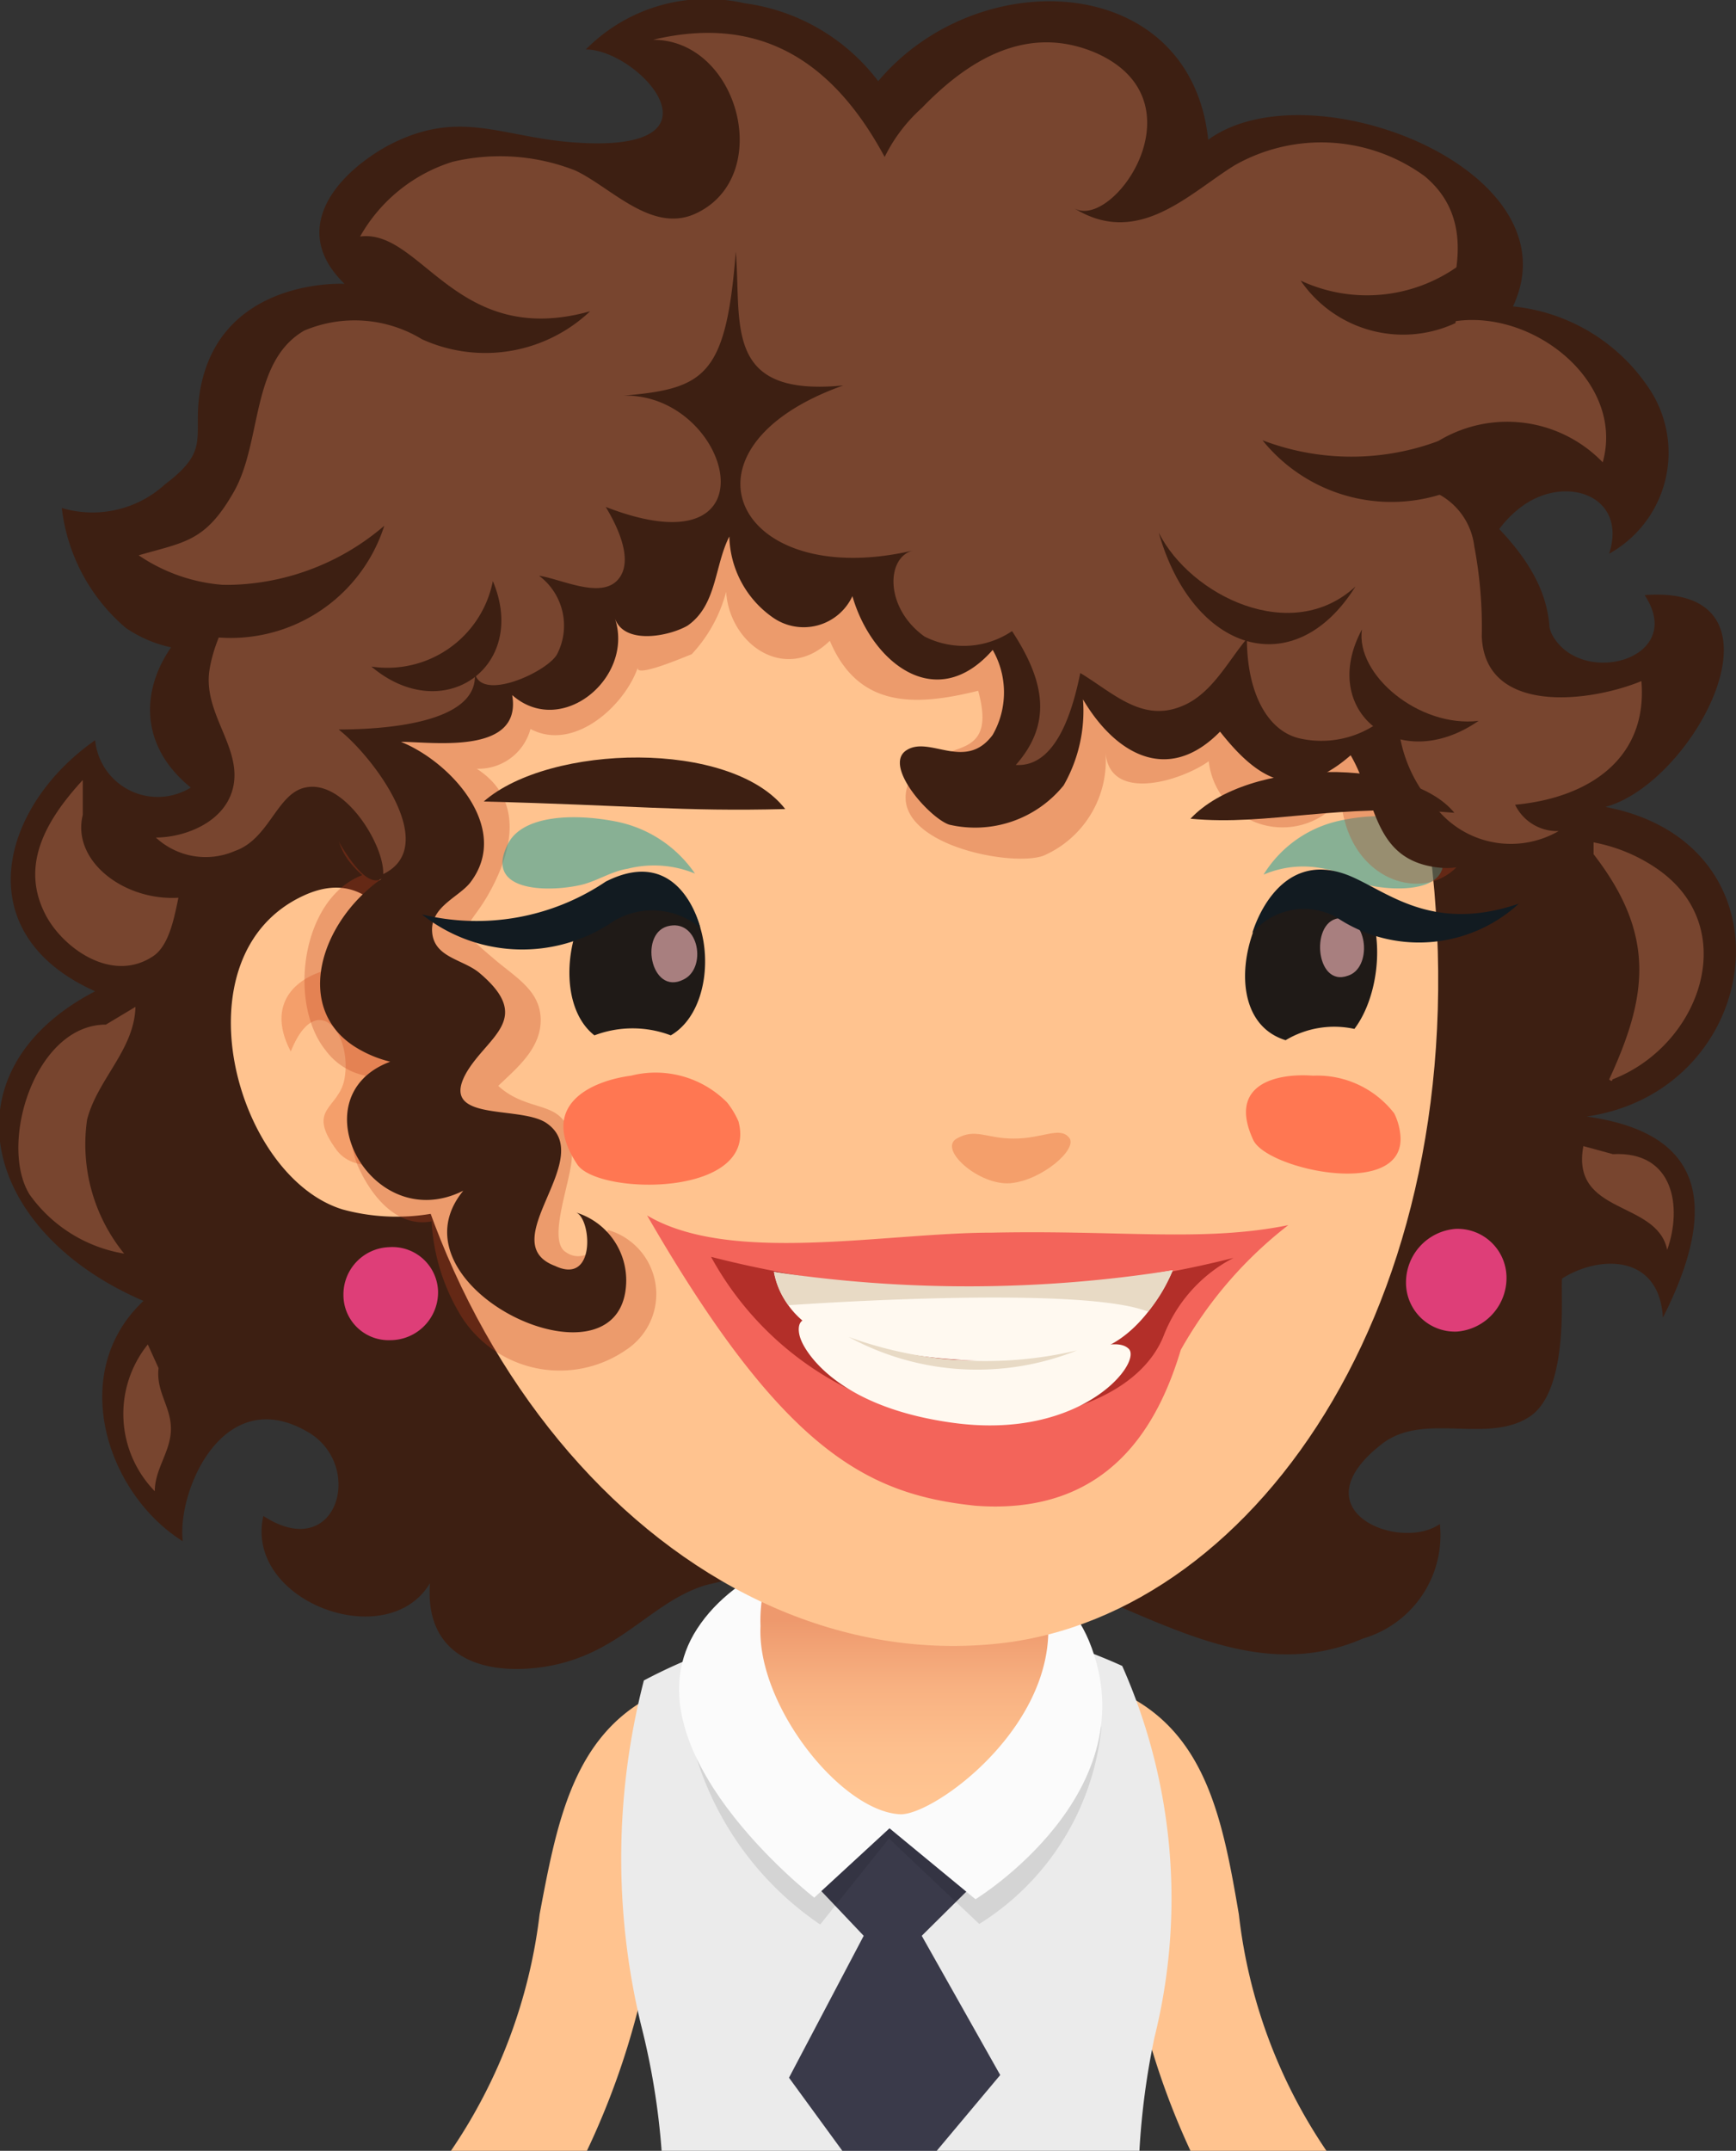 <svg id="레이어_1" data-name="레이어 1" xmlns="http://www.w3.org/2000/svg" xmlns:xlink="http://www.w3.org/1999/xlink" viewBox="0 0 32.3 40.01">
  <rect x="0" y="0" width="32.3" height="40.01" fill="#333333" stroke="none"/>
  <defs>
    <style>
      .cls-1 {
        fill: #ffc38f;
      }

      .cls-2 {
        fill: #ebebeb;
      }

      .cls-3 {
        fill: #3a3a4a;
      }

      .cls-4 {
        opacity: 0.1;
      }

      .cls-5 {
        fill: #fbfbfb;
      }

      .cls-6 {
        fill: url(#linear-gradient);
      }

      .cls-7 {
        fill: #3d1f12;
      }

      .cls-8 {
        fill: #de3e78;
      }

      .cls-9 {
        fill: #139e9b;
        opacity: 0.5;
      }

      .cls-10 {
        fill: #d94c18;
      }

      .cls-10, .cls-11 {
        opacity: 0.3;
      }

      .cls-11 {
        fill: #bf3c1b;
      }

      .cls-12 {
        fill: #78452f;
      }

      .cls-13 {
        fill: #ff7752;
      }

      .cls-14 {
        fill: #f04d4d;
        opacity: 0.8;
      }

      .cls-15 {
        fill: #b32f29;
      }

      .cls-16 {
        fill: #fff9f0;
      }

      .cls-17 {
        fill: #e8dac5;
      }

      .cls-18 {
        fill: #1f1a17;
      }

      .cls-19 {
        fill: #a87f7f;
      }

      .cls-20 {
        fill: #121b21;
      }
    </style>
    <linearGradient id="linear-gradient" x1="20.68" y1="30.12" x2="20.68" y2="33.5" gradientUnits="userSpaceOnUse">
      <stop offset="0" stop-color="#ee996d"/>
      <stop offset="0.02" stop-color="#ee9a6e"/>
      <stop offset="0.37" stop-color="#f8b181"/>
      <stop offset="0.71" stop-color="#fdbf8d"/>
      <stop offset="1" stop-color="#ffc491"/>
    </linearGradient>
  </defs>
  <title>1</title>
  <g>
    <path class="cls-1" d="M17,33.45l-1-1.92c-1.49.76-1.79,2.37-2.11,4.07A9.89,9.89,0,0,1,12.24,40h2.53A14.46,14.46,0,0,0,16,36C16.24,34.59,16.43,33.72,17,33.45Z" transform="translate(-3.85 0.01)"/>
    <path class="cls-1" d="M24.82,31.53l-1,1.92c.52.27.71,1.14,1,2.55A14.13,14.13,0,0,0,26,40h2.53a9.77,9.77,0,0,1-1.63-4.4C26.61,33.9,26.31,32.29,24.82,31.53Z" transform="translate(-3.85 0.01)"/>
    <g>
      <path class="cls-2" d="M25.33,37.89a10.67,10.67,0,0,0-.6-6.91,10.1,10.1,0,0,0-8.9.27,13.2,13.2,0,0,0-.05,6.42A13.49,13.49,0,0,1,16.16,40h8.89A14,14,0,0,1,25.33,37.89Z" transform="translate(-3.85 0.01)"/>
      <path class="cls-3" d="M21,36l1.09-1.08a1.6,1.6,0,0,0-1.53-1,1.63,1.63,0,0,0-1.75.91L19.92,36l-1.39,2.64,1,1.37h1.74l1.19-1.42Z" transform="translate(-3.85 0.01)"/>
      <path class="cls-4" d="M16.8,32.66a5.85,5.85,0,0,0,2.31,3.13l1.28-1.6,1.68,1.59a4.88,4.88,0,0,0,2.27-3.63C24.36,31.19,16.28,30.67,16.8,32.66Z" transform="translate(-3.85 0.01)"/>
      <path class="cls-5" d="M16.82,30.29c-1.43,2.2,2.18,5,2.18,5L20.4,34,22,35.32s3.27-2,2.11-4.81C23.06,28,18.26,28.07,16.82,30.29Z" transform="translate(-3.85 0.01)"/>
      <path class="cls-6" d="M19.54,27.67A2.74,2.74,0,0,0,18,30.24c-.07,1.48,1.51,3.46,2.61,3.5.83,0,4.35-2.74,1.88-5.43A3.12,3.12,0,0,0,19.54,27.67Z" transform="translate(-3.85 0.01)"/>
    </g>
    <g>
      <path class="cls-7" d="M33.72,15c1.68-.45,3.6-4.15.73-3.94.77,1.16-1.07,1.7-1.67.82a.61.61,0,0,1-.1-.22C32.59,10.24,31.1,9.24,30,8.34A15.68,15.68,0,0,0,24,5.47c-3.73-.86-8.19-.65-11.16,1.83-1.19,1-2.24,3.08-3.89,3.48-2,.48-3.16,2.56-1.55,3.86a1.17,1.17,0,0,1-1.78-.88c-1.75,1.22-2.41,3.59,0,4.67-2.83,1.47-2.13,4.46.9,5.76-1.42,1.33-.69,3.58.73,4.47-.11-.94.77-3,2.38-2,1,.65.47,2.41-.88,1.53-.36,1.59,2.31,2.58,3.1,1.25-.09,1.19.72,1.66,1.82,1.59,1.63-.11,2.2-1.21,3.3-1.55A16.79,16.79,0,0,1,21.46,29c2.71-.05,5.05,2.64,7.75,1.47a2,2,0,0,0,1.43-2.13c-.74.52-2.67-.24-1.09-1.48.78-.62,1.95,0,2.75-.51s.56-2.54.62-2.58c.68-.43,1.8-.46,1.87.73,1.4-2.76.07-3.53-1.42-3.74C36.68,20.28,37.32,15.69,33.72,15Z" transform="translate(-3.85 0.01)"/>
      <path class="cls-8" d="M30.93,22.85a1,1,0,0,0-.92,1,.91.91,0,0,0,.95.91,1,1,0,0,0,.92-1A.91.91,0,0,0,30.93,22.85Z" transform="translate(-3.85 0.01)"/>
      <path class="cls-1" d="M20.37,5.16c-5.51.51-9.79,5.22-9.45,12.67s5.72,13.38,11.54,12.73c4.83-.54,9-6.59,8-14.74C29.68,8.51,25.87,4.66,20.37,5.16Z" transform="translate(-3.85 0.01)"/>
      <path class="cls-9" d="M28.76,15.26a2.21,2.21,0,0,0-1.4,1,1.87,1.87,0,0,1,1.17-.1c.3.05.55.25.85.31.57.11,1.64.09,1.23-.79C30.36,15.12,29.47,15.1,28.76,15.26Z" transform="translate(-3.85 0.01)"/>
      <path class="cls-1" d="M9.5,16.65c-2.39,1.1-1.28,5.23.73,5.84a3.83,3.83,0,0,0,2,0,.3.3,0,0,1,0-.08c.27-.59-.34-3.36-.51-3.92C11.3,17.08,10.65,16.12,9.5,16.65Z" transform="translate(-3.85 0.01)"/>
      <path class="cls-10" d="M10.87,18.09c-.65-.34-2.32.11-1.61,1.46.47-1.18,1.15-.35,1,.51-.11.57-.72.54-.15,1.32.31.42,1,.31,1.33.11C12.54,20.88,11.65,18.51,10.87,18.09Z" transform="translate(-3.85 0.01)"/>
      <path class="cls-11" d="M18.32,8.06a16.34,16.34,0,0,0-4.2,1.4c-2,1-2.08,2-3,3.91-.48,1-1.65,1.91-.53,2.9-1.13.43-1.39,2.38-.68,3.26a1.21,1.21,0,0,0,.74.47,1.9,1.9,0,0,0-.15,1.66c.27.62.76,1.17,1.38,1.05a3.76,3.76,0,0,0,.56,1.78,2.17,2.17,0,0,0,3.06.61,1.24,1.24,0,0,0-.34-2.23c-.1.32-.47.65-.8.4s.14-1.37.13-1.79c0-1.14-.72-.7-1.37-1.29.33-.32.8-.69.79-1.24s-.49-.79-.9-1.15c-.7-.59-.49-.48-.11-1.11.46-.78.75-1.8-.18-2.4a1,1,0,0,0,1-.74c.8.43,1.75-.42,2-1.15-.08.22.89-.2,1-.24A2.71,2.71,0,0,0,17.36,11c.07,1,1.12,1.7,1.93.91.53,1.26,1.59,1.22,2.76.93.4,1.45-.82.85-1.23,1.58-.69,1.2,1.78,1.72,2.44,1.49A1.93,1.93,0,0,0,24.42,14c.09.94,1.44.5,1.92.15a1.38,1.38,0,0,0,2.46.7c.17,2.18,3,2.15,2.44-.39C29.94,8.57,23.71,7.06,18.32,8.06Z" transform="translate(-3.85 0.01)"/>
      <path class="cls-7" d="M32,5.69c1.2-2.54-3.78-4.48-5.67-3.1C26-.53,22.06-.72,20.19,1.5A3.74,3.74,0,0,0,17.7.05a3.16,3.16,0,0,0-2.95.86c1,0,2.81,2-.34,1.72-1.3-.12-2.07-.62-3.38.09-1,.57-1.77,1.58-.77,2.55,0,0-2.33-.13-2.69,2-.14.87.21,1.08-.65,1.73A2,2,0,0,1,5,9.44a3.45,3.45,0,0,0,1.19,2.23,2.37,2.37,0,0,0,2.57.07c-.09.54,1.5,5.08,2.2,4.59-1.15.8-1.65,2.4-.51,3.13a2.22,2.22,0,0,0,.66.28c-1.74.65-.36,3.26,1.36,2.4C11,23.93,15.4,26,15.5,23.87a1.32,1.32,0,0,0-.95-1.33c.3.06.41,1.37-.37,1C13,23.1,15,21.52,14,20.87c-.52-.32-2,0-1.47-.93.4-.68,1.26-1,.23-1.86-.31-.25-.84-.28-.87-.76s.53-.65.73-.94c.73-1-.39-2.22-1.31-2.59.59,0,2.26.25,2.07-.87.92.81,2.28-.33,1.91-1.43.17.5,1,.34,1.35.14.55-.38.5-1.11.78-1.66a1.89,1.89,0,0,0,.8,1.5,1,1,0,0,0,1.49-.39c.35,1.22,1.55,2.21,2.61,1a1.59,1.59,0,0,1,0,1.58c-.51.69-1.18,0-1.61.29s.44,1.26.8,1.38a2.12,2.12,0,0,0,2.13-.73A2.79,2.79,0,0,0,24,13c.59,1,1.57,1.6,2.55.6.71.9,1.41,1.33,2.43.44.48.81.4,1.91,1.57,2.08,1.36.2,1.28-1.39,1-2.3-.31-1.15-.73-3.38.59-4.39.82-.63,2-.23,1.65.86a2.15,2.15,0,0,0,.79-3A3.45,3.45,0,0,0,32,5.69Z" transform="translate(-3.85 0.01)"/>
      <path class="cls-8" d="M11.09,23.19a.88.88,0,0,0-.85.89.84.84,0,0,0,.87.84A.89.89,0,0,0,12,24,.85.85,0,0,0,11.09,23.19Z" transform="translate(-3.85 0.01)"/>
      <path class="cls-12" d="M17.51,4.62v0S17.51,4.57,17.51,4.62Z" transform="translate(-3.85 0.01)"/>
      <path class="cls-12" d="M31.42,11.83a8.11,8.11,0,0,0-.14-1.68,1.27,1.27,0,0,0-1.52-1.09,2.47,2.47,0,0,1,3.91-.47c.44-1.57-1.48-3-3-2.57.32-.91.59-2-.31-2.75a3.26,3.26,0,0,0-3.53-.21c-.85.52-1.8,1.55-3,.8.72.44,2.44-2,.4-2.89C22.93.42,21.83,1.14,21,2a3,3,0,0,0-.69.91C19.41,1.24,18.09.23,16,.73c1.59,0,2.26,2.52.82,3.22-.83.41-1.6-.48-2.27-.79A3.83,3.83,0,0,0,12.27,3a3,3,0,0,0-1.72,1.39c1.14-.15,1.79,2.09,4.28,1.39a2.84,2.84,0,0,1-3.13.52,2.41,2.41,0,0,0-2.19-.16c-1,.58-.78,2.07-1.31,3s-.91.93-1.77,1.18A3.23,3.23,0,0,0,9,10.79c-.75.08-1.19,1.14-1.26,1.72-.08.76.57,1.36.46,2.06s-.9,1-1.45,1a1.36,1.36,0,0,0,1.47.25c.64-.22.78-1.07,1.31-1.18.72-.16,1.47,1.06,1.45,1.61,1.08-.52-.2-2.2-.83-2.69.71,0,2.66-.08,2.53-1.08.08.6,1.38,0,1.54-.33a1.16,1.16,0,0,0-.34-1.45c.41.06,1.15.44,1.47.07s-.06-1.07-.23-1.35c3.25,1.26,2.33-2.12.33-2.07,1.51-.13,1.91-.36,2.09-2.68v0s0,0,0,0v0c.11,1.35-.24,2.71,2,2.49-3.29,1.17-2,3.84,1.3,3.07-.5.12-.54,1.06.21,1.6a1.61,1.61,0,0,0,1.63-.1c.59.9.77,1.7.07,2.49.79.05,1.08-1.13,1.2-1.71.6.36,1.14.92,1.88.62.56-.22.86-.83,1.22-1.26,0,1,.38,1.73,1,1.86a1.83,1.83,0,0,0,1.81-.64,2.62,2.62,0,0,0,.77,2,1.78,1.78,0,0,0,2.22.36.87.87,0,0,1-.81-.49c1.39-.13,2.47-.87,2.35-2.3C33.42,13.06,31.48,13.29,31.42,11.83Z" transform="translate(-3.85 0.01)"/>
      <path class="cls-7" d="M25.41,9.9c.63,2.22,2.52,2.82,3.66,1C27.88,12,26,11.07,25.41,9.9Z" transform="translate(-3.85 0.01)"/>
      <path class="cls-7" d="M10.76,12.39c1.34,1.13,2.93,0,2.26-1.59A2,2,0,0,1,10.76,12.39Z" transform="translate(-3.85 0.01)"/>
      <path class="cls-7" d="M29.19,11.7c-.82,1.52.68,2.73,2.17,1.7C30.25,13.53,29.07,12.54,29.19,11.7Z" transform="translate(-3.85 0.01)"/>
      <path class="cls-7" d="M27.34,8.18A3.08,3.08,0,0,0,31.12,9l-.06-1A4.64,4.64,0,0,1,27.34,8.18Z" transform="translate(-3.85 0.01)"/>
      <path class="cls-7" d="M28.05,5.21A2.31,2.31,0,0,0,30.93,6l.17-1.15A2.92,2.92,0,0,1,28.05,5.21Z" transform="translate(-3.85 0.01)"/>
      <path class="cls-7" d="M7.51,10.84l.31,1A3,3,0,0,0,11,9.77,4.54,4.54,0,0,1,7.51,10.84Z" transform="translate(-3.85 0.01)"/>
      <path class="cls-12" d="M5.39,15.15l0-.65c-.69.75-1.18,1.6-.68,2.53.33.61,1.24,1.26,2,.74.3-.21.39-.76.46-1.08a.08.08,0,0,1,0,0C6.15,16.75,5.18,16,5.39,15.15Z" transform="translate(-3.85 0.01)"/>
      <path class="cls-12" d="M6.37,18.72l-.55.33c-1.32,0-2,2.22-1.42,3.16a2.7,2.7,0,0,0,1.76,1.1,3.22,3.22,0,0,1-.69-2.49C5.66,20.07,6.35,19.52,6.37,18.72Z" transform="translate(-3.85 0.01)"/>
      <path class="cls-12" d="M34.68,16.15a3.08,3.08,0,0,0-1.18-.49v.22c1.17,1.51,1,2.65.29,4.19,0,0,.06.06.06,0C35.49,19.44,36.27,17.24,34.68,16.15Z" transform="translate(-3.85 0.01)"/>
      <path class="cls-12" d="M33.86,21.46l-.55-.15c-.24,1.29,1.37,1,1.56,1.93C35.15,22.45,35,21.4,33.86,21.46Z" transform="translate(-3.85 0.01)"/>
      <path class="cls-12" d="M6.6,25a2.06,2.06,0,0,0,.13,2.73c0-.42.3-.74.3-1.16s-.28-.69-.23-1.13Z" transform="translate(-3.85 0.01)"/>
    </g>
    <g>
      <path class="cls-13" d="M29.79,20.7A1.81,1.81,0,0,0,28.28,20c-.67-.05-1.6.15-1.11,1.2.27.56,2.91,1.12,2.73-.14A1.13,1.13,0,0,0,29.79,20.7Z" transform="translate(-3.85 0.01)"/>
      <path class="cls-13" d="M17.38,20.5A1.87,1.87,0,0,0,15.59,20c-.75.1-1.73.55-1,1.65.38.58,3.38.62,3-.8A1.59,1.59,0,0,0,17.38,20.5Z" transform="translate(-3.85 0.01)"/>
      <path class="cls-7" d="M26,15.22c1.47.14,2.7-.3,4.91-.11C30.08,14.09,27.08,14.07,26,15.22Z" transform="translate(-3.85 0.01)"/>
      <path class="cls-10" d="M22.71,21.17c-.51,0-.71-.2-1.06,0s.42.88,1,.83,1.27-.64,1.09-.85S23.26,21.17,22.71,21.17Z" transform="translate(-3.85 0.01)"/>
      <path class="cls-7" d="M12.85,14.9c2.76.07,3.69.19,5.61.14C17.45,13.74,14.07,13.83,12.85,14.9Z" transform="translate(-3.85 0.01)"/>
      <g>
        <path class="cls-14" d="M22.31,22.92c-2,0-4.87.6-6.42-.32C18.43,27,20,27.79,22,28c2.53.19,3.42-1.57,3.82-2.9a7.7,7.7,0,0,1,2-2.32C26.25,23.1,24.7,22.87,22.31,22.92Z" transform="translate(-3.85 0.01)"/>
        <path class="cls-15" d="M17.08,23.37a5.9,5.9,0,0,0,4.67,3.05c2,.07,3.36-.6,3.75-1.58a2.75,2.75,0,0,1,1.3-1.45A19.71,19.71,0,0,1,17.08,23.37Z" transform="translate(-3.85 0.01)"/>
        <path class="cls-16" d="M18.25,23.65a1.58,1.58,0,0,0,1.2,1.24,10.2,10.2,0,0,0,4.59.27c1.08-.16,1.63-1.54,1.63-1.54A21.2,21.2,0,0,1,18.25,23.65Z" transform="translate(-3.85 0.01)"/>
        <path class="cls-16" d="M22.57,25.25a6,6,0,0,1-3.36-.57c-.51-.35-.56,0-.45.25,0,0,.45,1.21,2.84,1.53s3.51-1.13,3.25-1.38S23.91,25.22,22.57,25.25Z" transform="translate(-3.85 0.01)"/>
        <path class="cls-17" d="M18.25,23.65a1.41,1.41,0,0,0,.27.62s5.41-.39,6.69.12a2.87,2.87,0,0,0,.46-.77A24.43,24.43,0,0,1,18.25,23.65Z" transform="translate(-3.85 0.01)"/>
        <path class="cls-17" d="M19.64,24.86a5,5,0,0,0,4.25.25A7.43,7.43,0,0,1,19.64,24.86Z" transform="translate(-3.85 0.01)"/>
      </g>
      <path class="cls-18" d="M16.1,16.32c-1.46-.55-2.2,2.14-1.19,2.93a2,2,0,0,1,1.42,0C17.25,18.72,17.18,16.72,16.1,16.32Z" transform="translate(-3.85 0.01)"/>
      <path class="cls-19" d="M16.32,17.21c-.6.09-.37,1.32.25,1C17,18,16.86,17.12,16.32,17.21Z" transform="translate(-3.85 0.01)"/>
      <path class="cls-18" d="M28.89,16.34c-1.46-.93-2.74,2.5-1.12,3a1.76,1.76,0,0,1,1.28-.21C29.61,18.39,29.67,16.84,28.89,16.34Z" transform="translate(-3.85 0.01)"/>
      <path class="cls-19" d="M28.8,17.07c-.58,0-.49,1.3.13,1.07C29.38,18,29.31,17.06,28.8,17.07Z" transform="translate(-3.85 0.01)"/>
      <path class="cls-20" d="M28.93,16.27c-1.34-.52-1.78,1.08-1.78,1.08a1.25,1.25,0,0,1,1.56-.3,2.75,2.75,0,0,0,3.4-.25C30.47,17.36,29.64,16.55,28.93,16.27Z" transform="translate(-3.85 0.01)"/>
      <path class="cls-20" d="M15.12,16.39A4.3,4.3,0,0,1,11.7,17a3,3,0,0,0,3.56.13,1.39,1.39,0,0,1,1.62.12S16.52,15.68,15.12,16.39Z" transform="translate(-3.85 0.01)"/>
      <path class="cls-9" d="M15.3,15.27c-.77-.15-1.73-.12-2,.42-.45.88.71.9,1.32.77.31-.06.59-.26.91-.31a2,2,0,0,1,1.25.09A2.32,2.32,0,0,0,15.3,15.27Z" transform="translate(-3.85 0.01)"/>
    </g>
  </g>
</svg>
